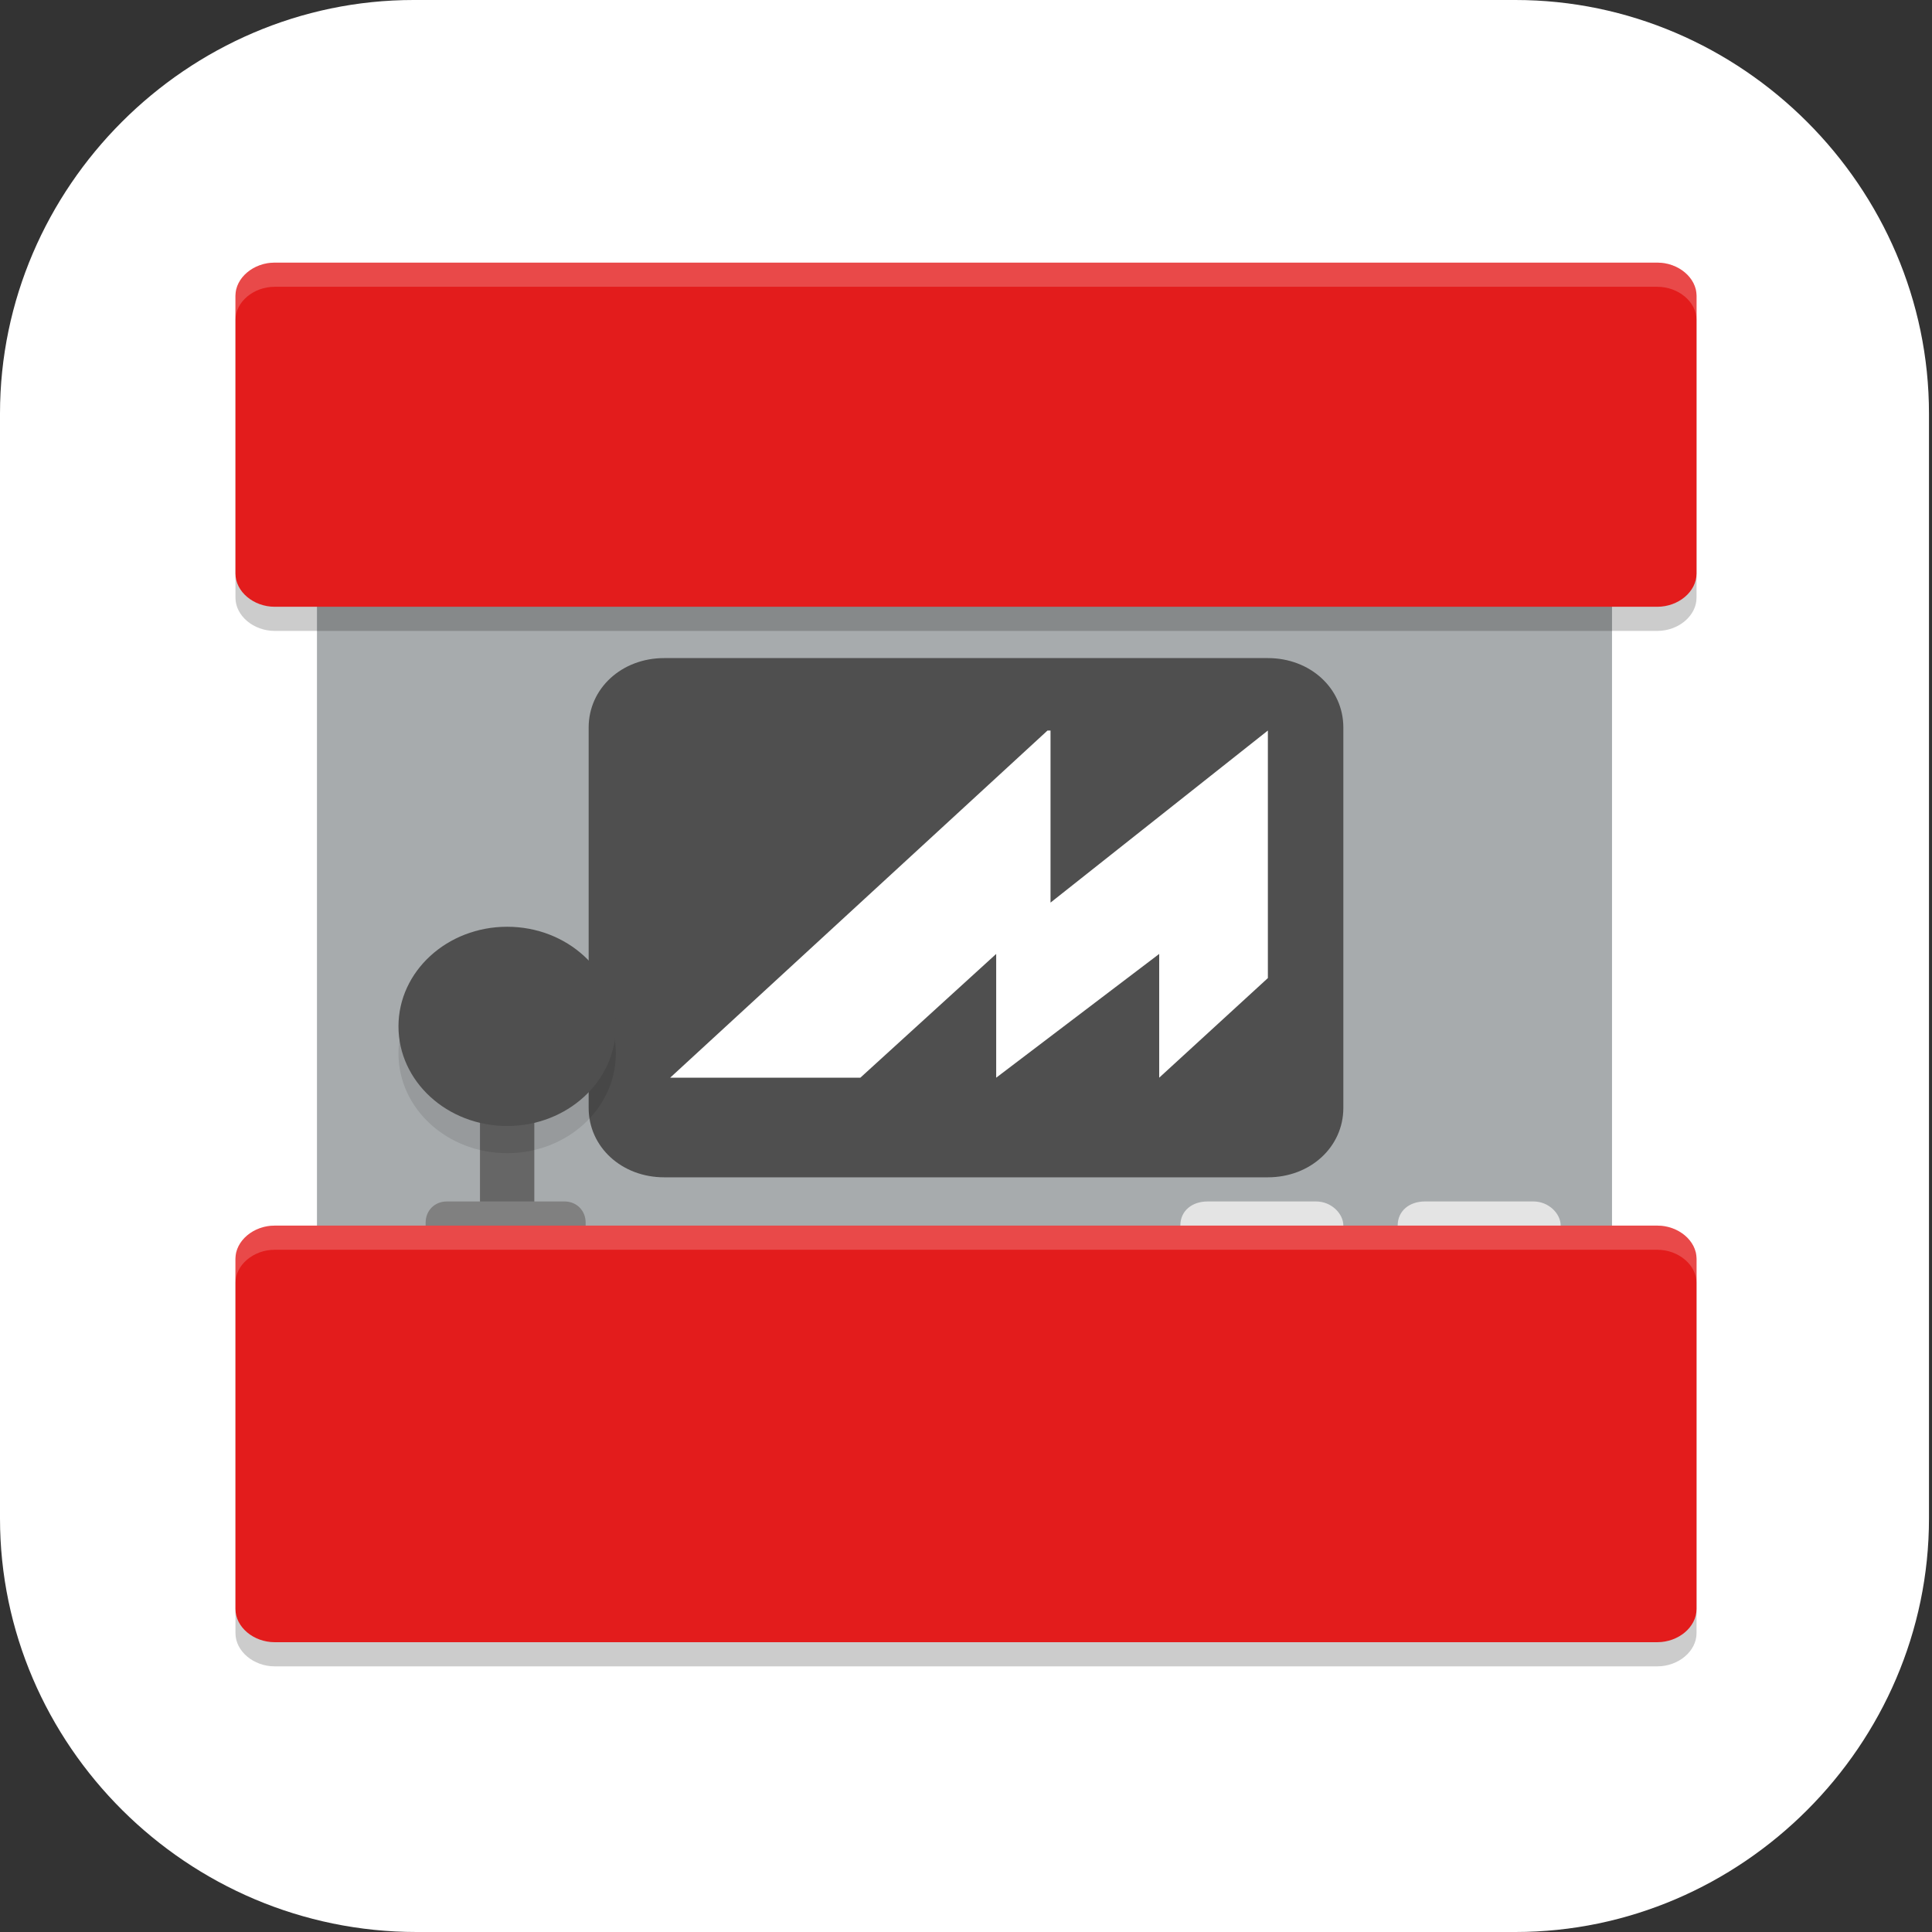 <?xml version="1.0" encoding="UTF-8"?>
<svg id="_图层_1" xmlns="http://www.w3.org/2000/svg" version="1.1" viewBox="0 0 64 64" width="64" height="64">
  <rect x="0" y="0" width="64" height="64" fill="#333333" stroke="none"/>
  <!-- Generator: Adobe Illustrator 29.0.1, SVG Export Plug-In . SVG Version: 2.1.0 Build 192)  -->
  <defs>
    <style>
      .st0 {
        fill: #4f4f4f;
      }

      .st1, .st2, .st3, .st4, .st5 {
        isolation: isolate;
      }

      .st1, .st3, .st4, .st5 {
        opacity: .2;
      }

      .st1, .st6, .st5, .st7 {
        display: none;
      }

      .st8, .st9, .st4, .st5 {
        fill: #fff;
      }

      .st9 {
        fill-rule: evenodd;
      }

      .st10 {
        fill: #a7abad;
      }

      .st2 {
        opacity: .1;
      }

      .st11 {
        fill: #666;
      }

      .st12 {
        fill: gray;
      }

      .st13 {
        fill: #e4e4e4;
      }

      .st14 {
        fill: #e31c1c;
      }

      .st7 {
        fill: #6a84e2;
      }
    </style>
  </defs>
  <path class="st8" d="M50.4,64H13.8c-7.6,0-13.8-6.2-13.8-13.7V13.7C0,6.2,6.2,0,13.7,0h36.5c7.5,0,13.7,6.2,13.7,13.7v36.6c0,7.5-6.2,13.7-13.7,13.7h.1Z"/>
  <g class="st6">
    <ellipse class="st1" cx="31.9" cy="33.3" rx="31.9" ry="32"/>
    <ellipse class="st7" cx="31.9" cy="32.1" rx="31.9" ry="32"/>
    <path class="st3" d="M12.9,19.2c-1.6,0-2.8,1.3-2.8,2.8v22.4c0,1.6,1.3,2.8,2.8,2.8h38c1.6,0,2.8-1.3,2.8-2.8v-22.4c0-1.6-1.3-2.8-2.8-2.8H12.9ZM15.3,24.8s0,0,0,0c.1,0,.3,0,.4.1l12.9,7.6c.4.2.5.7.3,1.1,0,.1-.2.2-.3.3l-12.9,7.6c-.4.2-.9,0-1.1-.3,0-.1-.1-.3-.1-.4v-15.2c0-.4.3-.8.8-.8ZM34.9,26h8.5c.7,0,1.3.8,1.3,1.7,0,.9-.6,1.7-1.3,1.7h-8.5c-.7,0-1.3-.8-1.3-1.7,0-.4.1-.9.4-1.2.2-.3.6-.5.9-.5ZM34.8,31.6h13.2c.7,0,1.2.8,1.2,1.7,0,.4-.1.9-.4,1.2-.2.3-.6.5-.9.5h-13.2c-.7,0-1.2-.8-1.2-1.7,0-.9.6-1.7,1.2-1.7ZM34.8,37.2h13.2c.7,0,1.2.8,1.2,1.7,0,.4-.1.9-.4,1.2-.2.3-.6.5-.9.5h-13.2c-.7,0-1.2-.8-1.2-1.7,0-.9.6-1.7,1.2-1.7Z"/>
    <path class="st8" d="M12.9,18.1c-1.6,0-2.8,1.3-2.8,2.8v22.4c0,1.6,1.3,2.8,2.8,2.8h38c1.6,0,2.8-1.3,2.8-2.8v-22.4c0-1.6-1.3-2.8-2.8-2.8H12.9ZM15.3,23.7s0,0,0,0c.1,0,.3,0,.4.1l12.9,7.6c.4.2.5.7.3,1.1,0,.1-.2.2-.3.3l-12.9,7.6c-.4.2-.9,0-1.1-.3,0-.1-.1-.3-.1-.4v-15.2c0-.4.3-.8.8-.8ZM34.9,24.8h8.5c.7,0,1.3.8,1.3,1.7,0,.9-.6,1.7-1.3,1.7h-8.5c-.7,0-1.3-.8-1.3-1.7,0-.4.1-.9.4-1.2.2-.3.6-.5.9-.5ZM34.8,30.5h13.2c.7,0,1.2.8,1.2,1.7,0,.4-.1.9-.4,1.2-.2.3-.6.5-.9.5h-13.2c-.7,0-1.2-.8-1.2-1.7,0-.9.6-1.7,1.2-1.7ZM34.8,36.1h13.2c.7,0,1.2.8,1.2,1.7,0,.4-.1.9-.4,1.2-.2.3-.6.5-.9.5h-13.2c-.7,0-1.2-.8-1.2-1.7,0-.9.6-1.7,1.2-1.7Z"/>
    <path class="st5" d="M31.9.1C14.3.1,0,14.5,0,32.1c0,.2,0,.4,0,.7C.3,15.3,14.5,1.3,31.9,1.3c17.4,0,31.5,13.9,31.9,31.3,0-.2,0-.3,0-.5C63.8,14.5,49.5.1,31.9.1Z"/>
  </g>
  <g>
    <rect class="st10" x="10.5" y="16.8" width="42.9" height="31.1"/>
    <path class="st13" d="M40,39.8h3.6c.5,0,.9.4.9.8v.8c0,.5-.4.8-.9.8h-3.6c-.5,0-.9-.4-.9-.8v-.8c0-.5.4-.8.9-.8Z"/>
    <path class="st3" d="M9.1,9.5c-.7,0-1.3.5-1.3,1.1v9.2c0,.6.6,1.1,1.3,1.1h45.8c.7,0,1.3-.5,1.3-1.1v-9.2c0-.6-.6-1.1-1.3-1.1H9.1ZM9.1,41.4c-.7,0-1.3.5-1.3,1.1v11.6c0,.6.6,1.1,1.3,1.1h45.8c.7,0,1.3-.5,1.3-1.1v-11.6c0-.6-.6-1.1-1.3-1.1H9.1Z"/>
    <path class="st14" d="M9.1,8.7h45.8c.7,0,1.3.5,1.3,1.1v9.2c0,.6-.6,1.1-1.3,1.1H9.1c-.7,0-1.3-.5-1.3-1.1v-9.2c0-.6.6-1.1,1.3-1.1Z"/>
    <path class="st0" d="M22,21.8h20c1.4,0,2.5,1,2.5,2.3v12.6c0,1.3-1.1,2.3-2.5,2.3h-20c-1.4,0-2.5-1-2.5-2.3v-12.6c0-1.3,1.1-2.3,2.5-2.3Z"/>
    <path class="st13" d="M47.2,39.8h3.6c.5,0,.9.4.9.8v.8c0,.5-.4.8-.9.8h-3.6c-.5,0-.9-.4-.9-.8v-.8c0-.5.4-.8.9-.8Z"/>
    <rect class="st11" x="15.9" y="34.9" width="1.8" height="5.7"/>
    <path class="st12" d="M14.8,39.8h3.9c.4,0,.7.3.7.7v1.1c0,.4-.3.7-.7.7h-3.9c-.4,0-.7-.3-.7-.7v-1.1c0-.4.3-.7.7-.7Z"/>
    <path class="st14" d="M9.1,40.6h45.8c.7,0,1.3.5,1.3,1.1v11.6c0,.6-.6,1.1-1.3,1.1H9.1c-.7,0-1.3-.5-1.3-1.1v-11.6c0-.6.6-1.1,1.3-1.1Z"/>
    <ellipse class="st2" cx="16.8" cy="34.9" rx="3.6" ry="3.3"/>
    <ellipse class="st0" cx="16.8" cy="34" rx="3.6" ry="3.3"/>
    <path class="st4" d="M9.1,8.7c-.7,0-1.3.5-1.3,1.1v.8c0-.6.6-1.1,1.3-1.1h45.8c.7,0,1.3.5,1.3,1.1v-.8c0-.6-.6-1.1-1.3-1.1H9.1ZM9.1,40.6c-.7,0-1.3.5-1.3,1.1v.8c0-.6.6-1.1,1.3-1.1h45.8c.7,0,1.3.5,1.3,1.1v-.8c0-.6-.6-1.1-1.3-1.1H9.1Z"/>
    <path class="st9" d="M34.7,24.2l-12.5,11.5h6.3l4.5-4.1v4.1l5.4-4.1v4.1l3.6-3.3v-8.2l-7.2,5.7v-5.7Z"/>
  </g>
</svg>